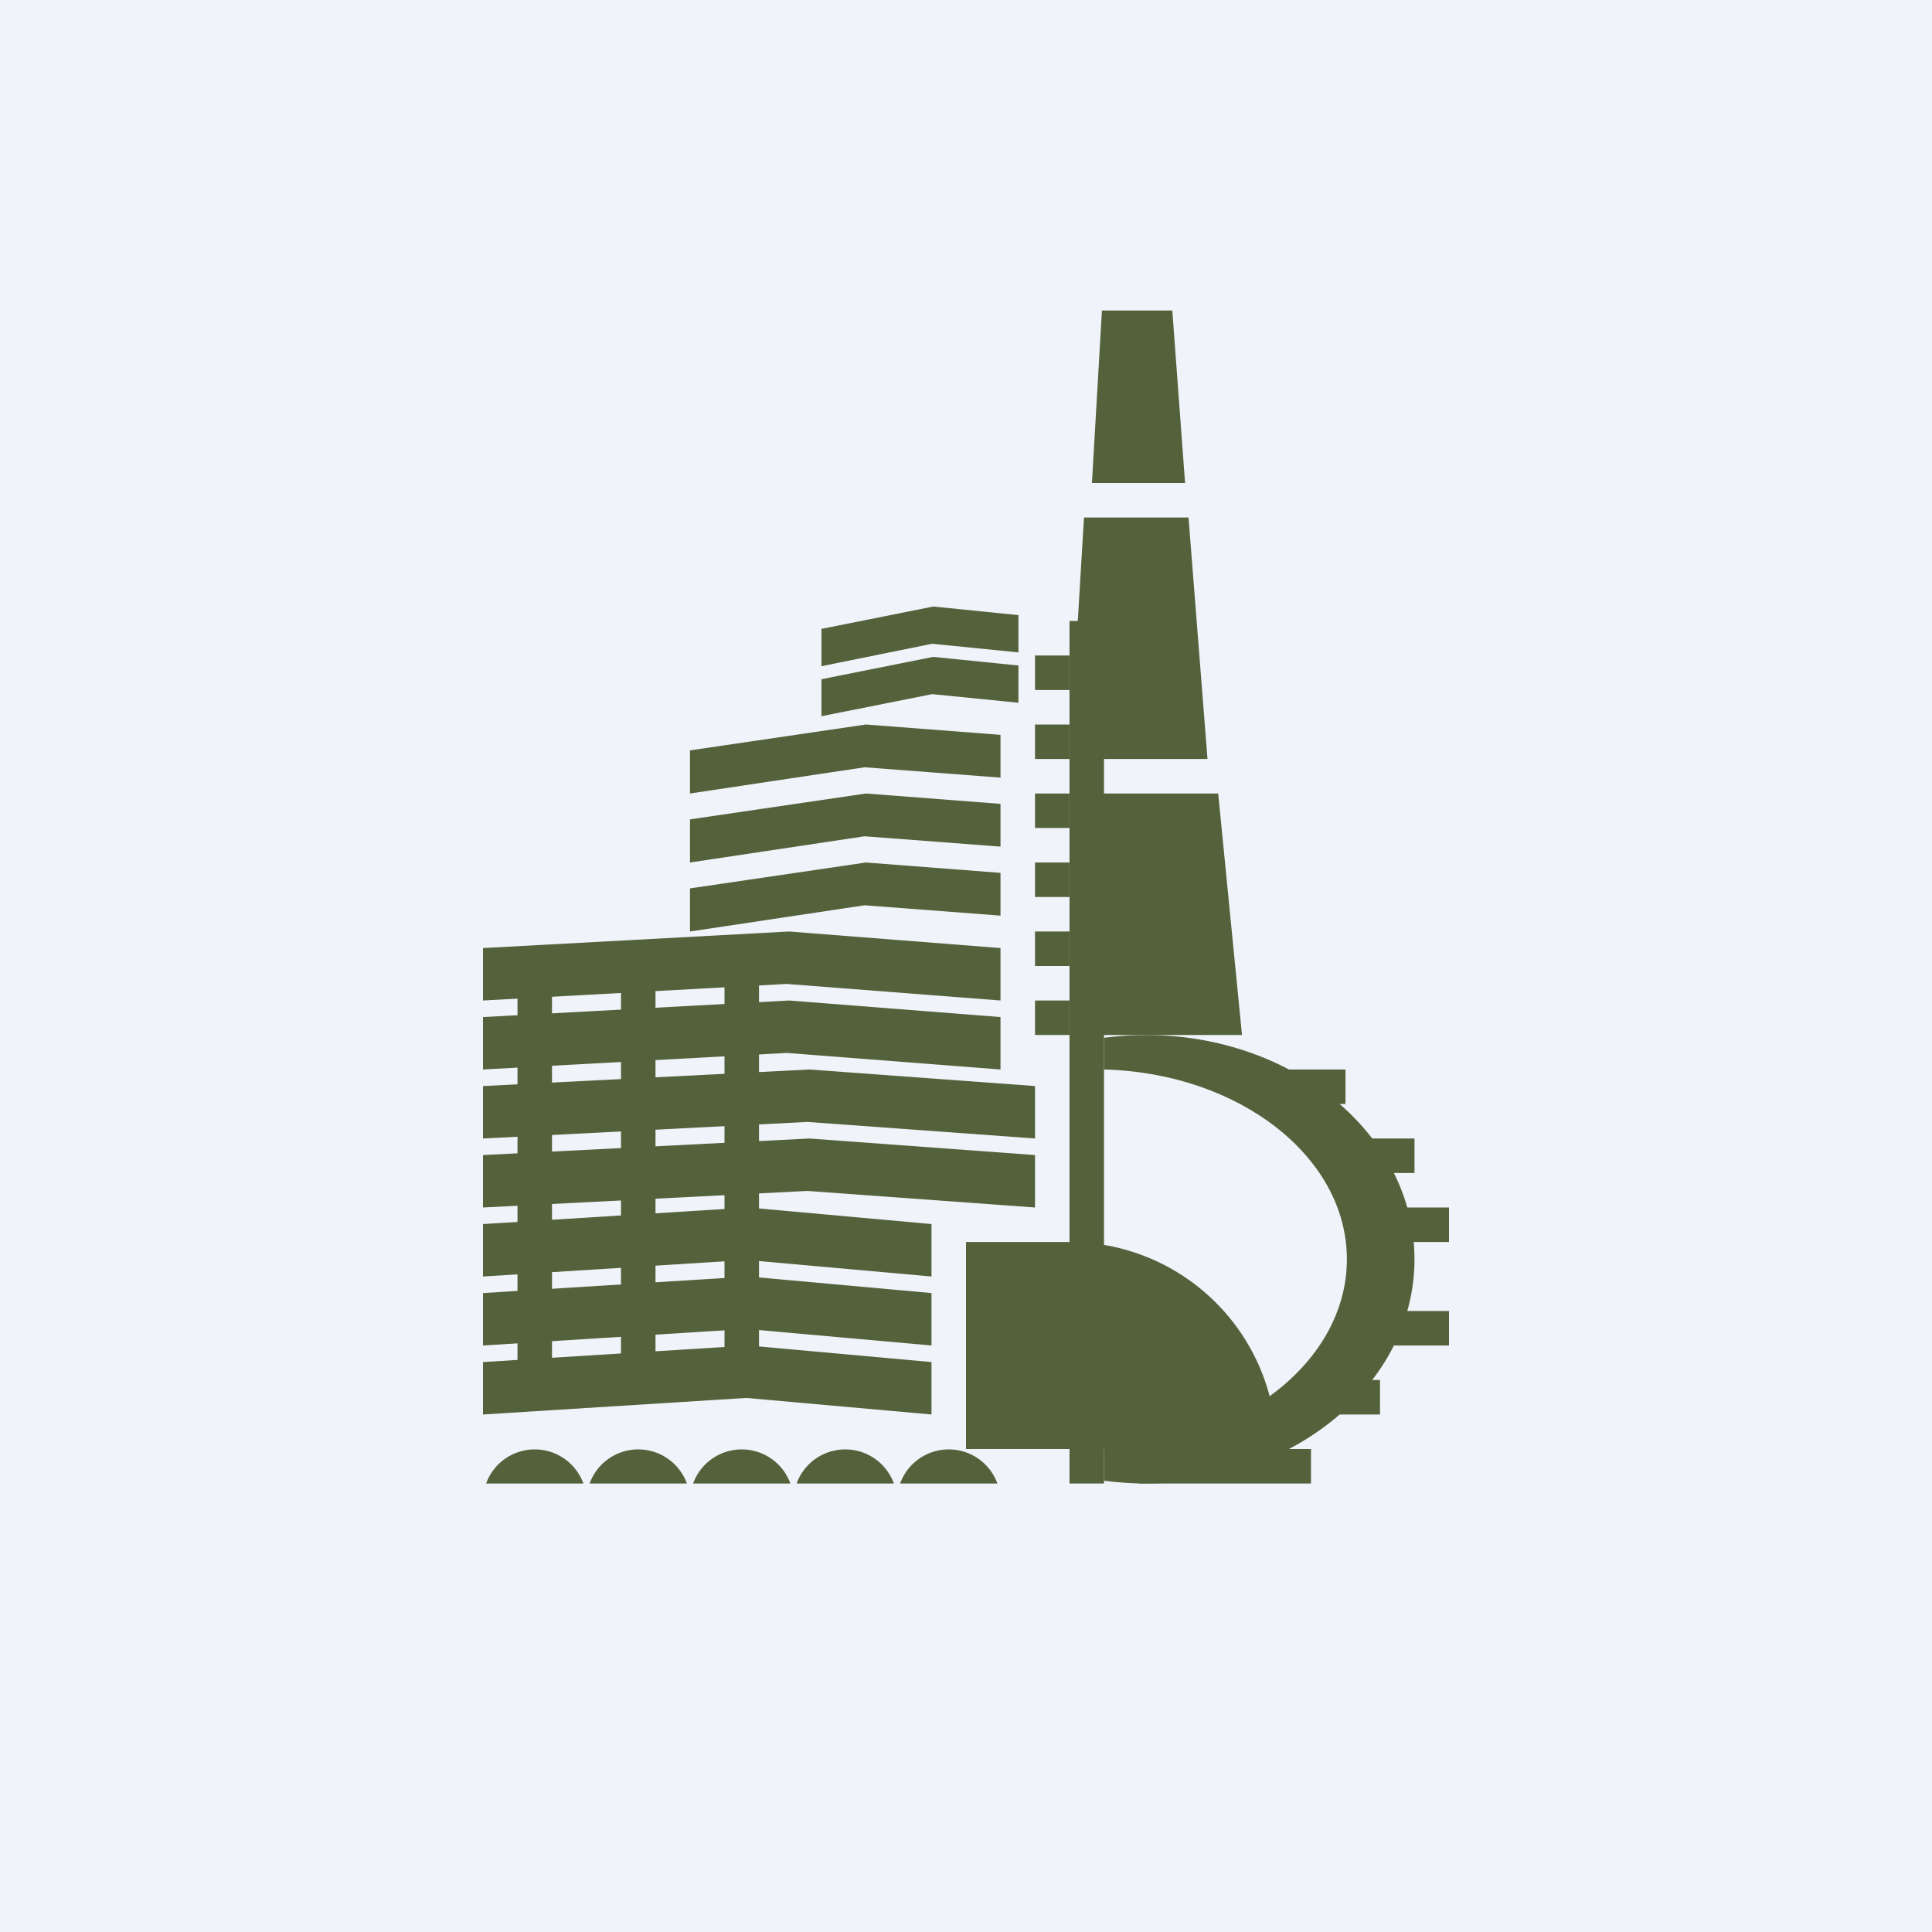 <!-- by TradingView --><svg width="56" height="56" viewBox="0 0 56 56" xmlns="http://www.w3.org/2000/svg"><path fill="#F0F3FA" d="M0 0h56v56H0z"/><path d="m14 39.48 7.69-.48 5.31.48V41l-5.37-.48L14 41v-1.52ZM14 37.48l7.69-.48 5.31.48V39l-5.37-.48L14 39v-1.52ZM14 35.48l7.69-.48 5.31.48V37l-5.37-.48L14 37v-1.52ZM14 33.48l9.46-.48 6.54.48V35l-6.6-.48L14 35v-1.52ZM20 25.75l5.1-.75 3.9.3v1.24l-3.94-.3L20 27v-1.25ZM20 23.75l5.1-.75 3.9.3v1.24l-3.94-.3L20 25v-1.25ZM20 21.75l5.1-.75 3.9.3v1.24l-3.94-.3L20 23v-1.25ZM23.8 19.69l3.25-.65 2.47.25v1.08l-2.5-.25-3.21.64V19.7Z" fill="#54623C"/><path d="m23.8 18.23 3.25-.65 2.47.25v1.08l-2.5-.25-3.21.65v-1.08ZM14 31.48l9.46-.48 6.54.48V33l-6.6-.48L14 33v-1.52ZM14 29.48l8.87-.48 6.13.48V31l-6.2-.48L14 31v-1.52ZM14 27.48l8.87-.48 6.13.48V29l-6.2-.48L14 29v-1.52ZM28 36h3a6 6 0 0 1 6 6h-9v-6Z" fill="#54623C"/><path d="M33.21 30c4.3 0 7.79 2.91 7.79 6.5S37.51 43 33.21 43c-.41 0-.81-.03-1.21-.08V42c3.91-.1 7.04-2.52 7.04-5.5S35.9 31.1 32 31v-.92c.4-.05.8-.08 1.21-.08ZM30 19h1v1h-1v-1ZM30 21h1v1h-1v-1ZM30 23h1v1h-1v-1ZM30 25h1v1h-1v-1ZM30 27h1v1h-1v-1ZM30 29h1v1h-1v-1Z" fill="#54623C"/><path d="M37 31h2v1h-2v-1ZM39 33h2v1h-2v-1ZM40 35h2v1h-2v-1ZM40 38h2v1h-2v-1ZM38 40h2v1h-2v-1ZM33 42h5v1h-5v-1ZM31 43V18h1v25h-1Z" fill="#54623C"/><path d="M31.53 23h3.78l.69 7h-5l.53-7ZM31.42 15h3.03l.55 7h-4l.42-7ZM31.94 9h2.04l.37 5h-2.7l.29-5ZM16.91 43a1.5 1.5 0 0 0-2.82 0h2.82Zm.18 0a1.5 1.5 0 0 1 2.82 0H17.1Zm11.82 0a1.5 1.5 0 0 0-2.82 0h2.82Zm-3 0a1.5 1.5 0 0 0-2.82 0h2.82Zm-3 0a1.5 1.5 0 0 0-2.82 0h2.82ZM15 28h1v12h-1zM18 28h1v12h-1zM21 28h1v12h-1z" fill="#54623C"/></svg>
